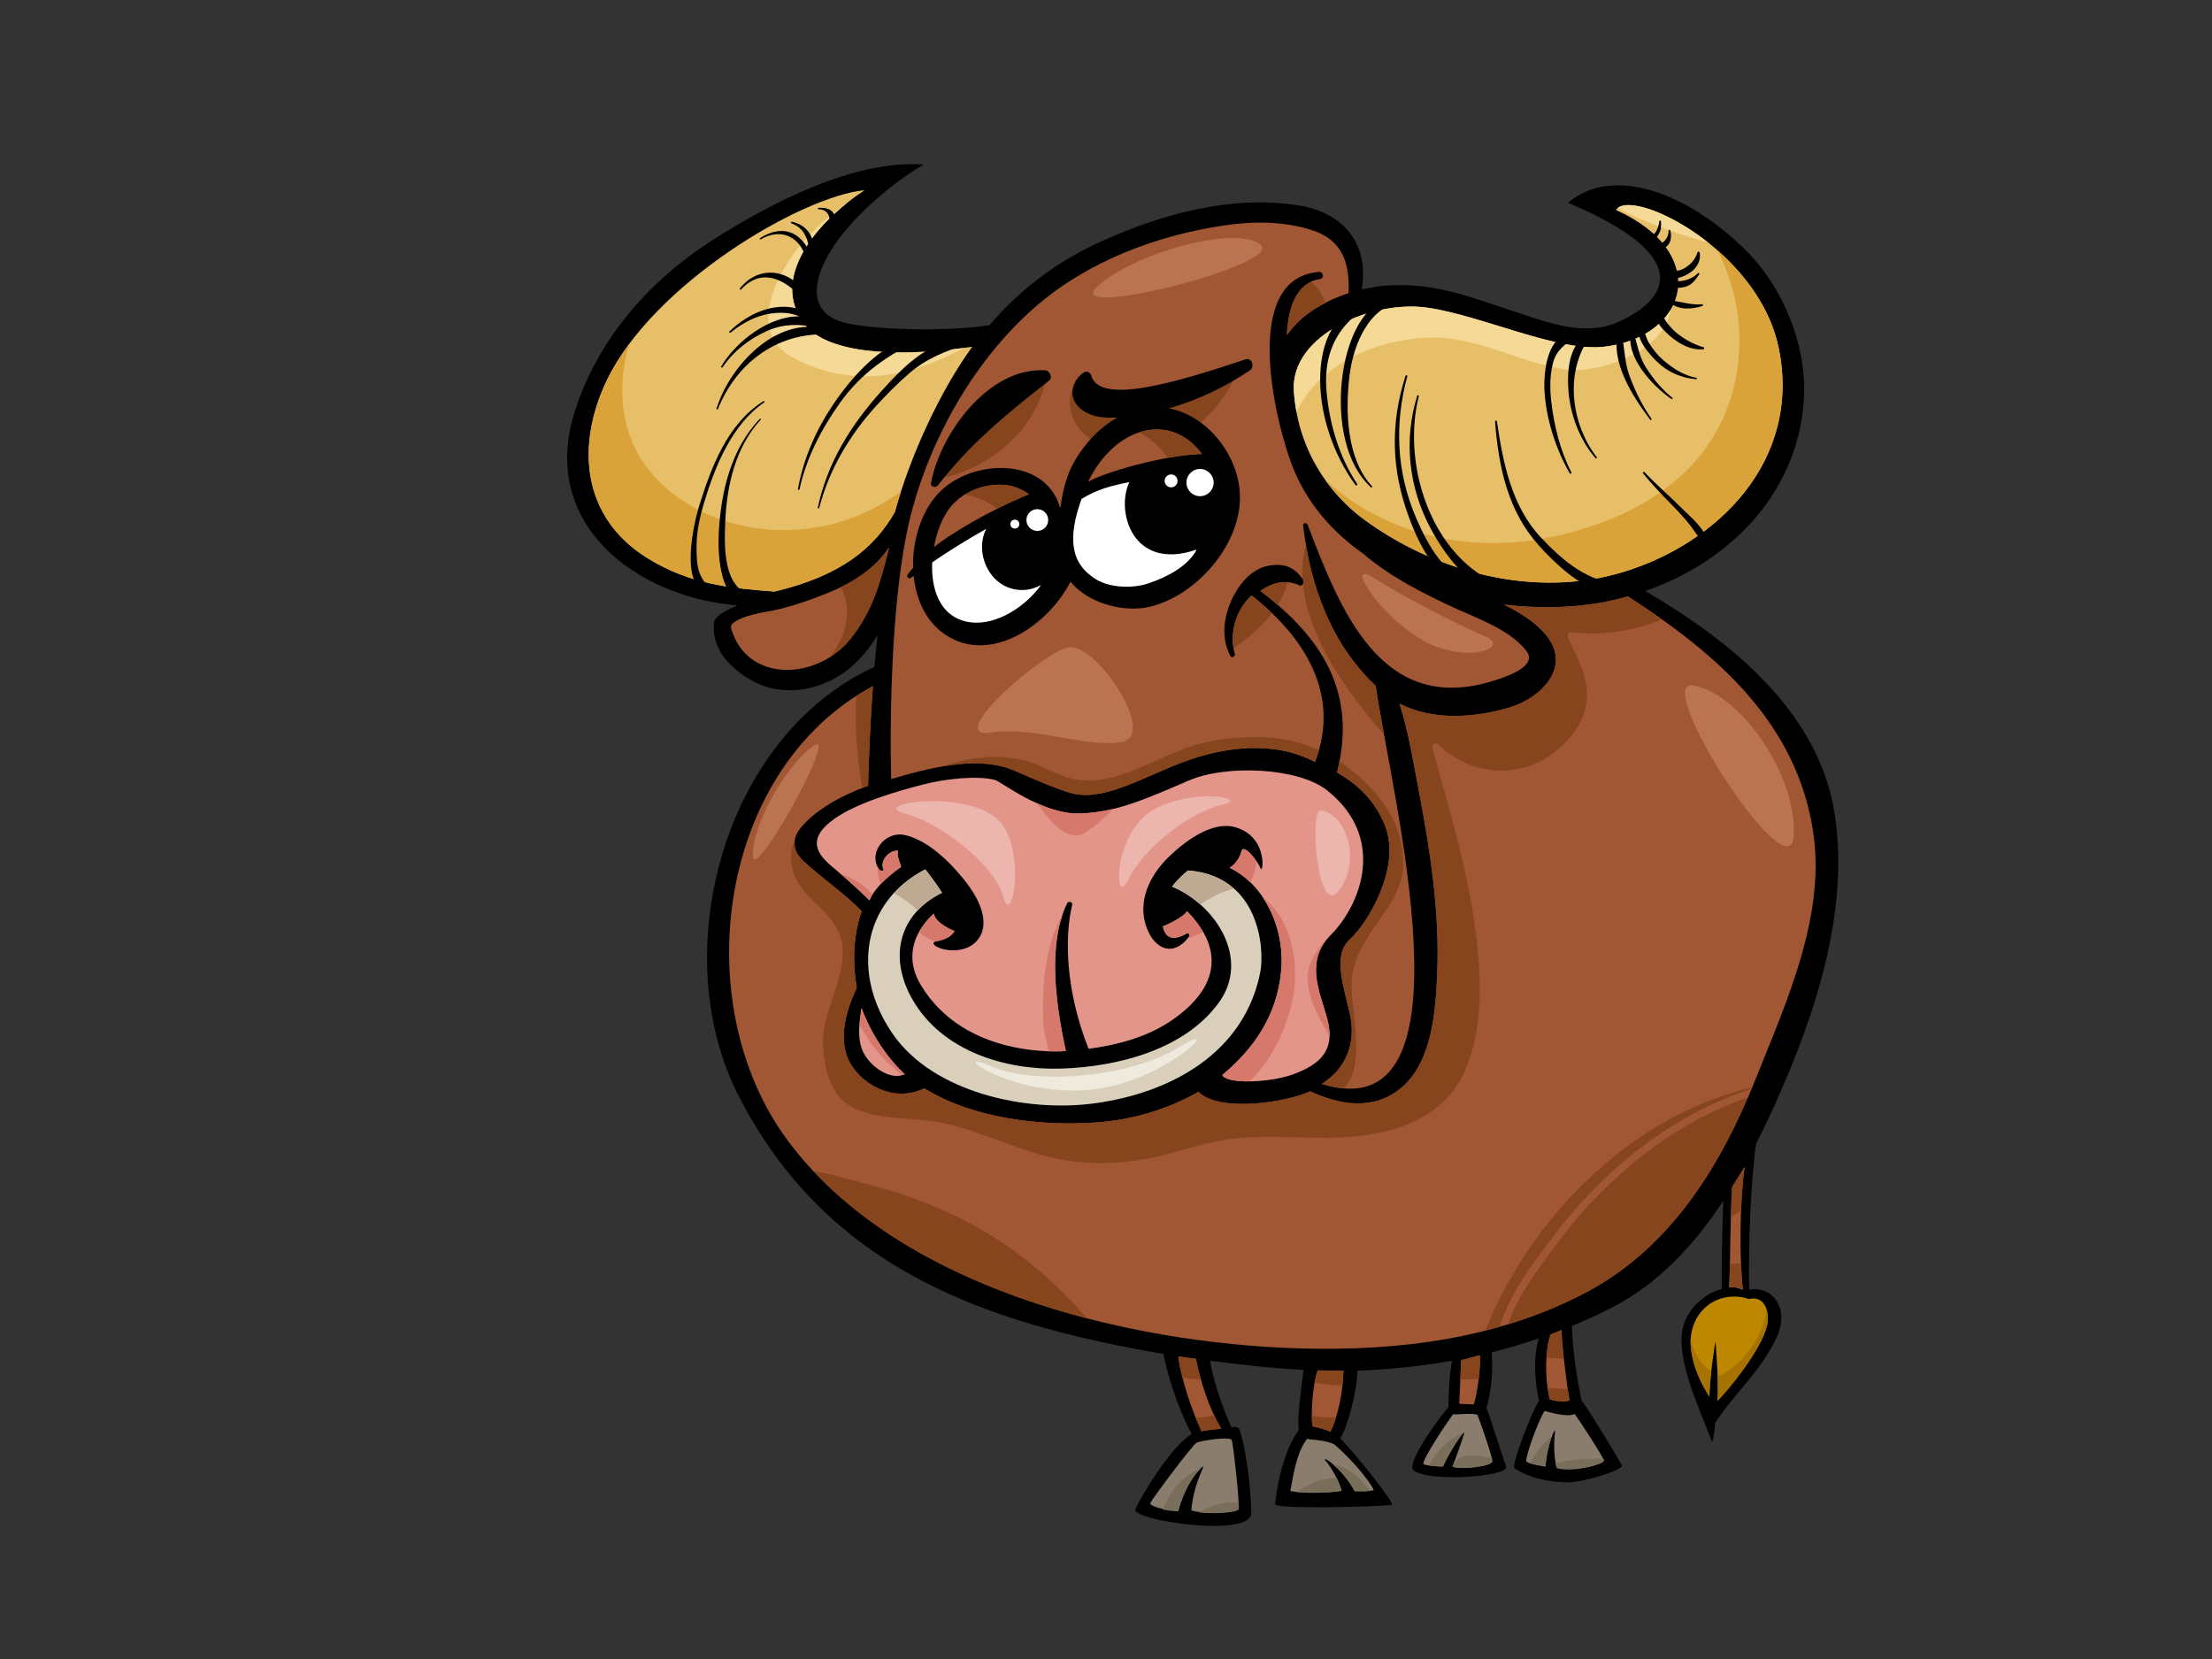 <?xml version="1.0" encoding="utf-8"?>
<!-- Generator: Adobe Illustrator 17.0.0, SVG Export Plug-In . SVG Version: 6.00 Build 0)  -->
<!DOCTYPE svg PUBLIC "-//W3C//DTD SVG 1.1//EN" "http://www.w3.org/Graphics/SVG/1.1/DTD/svg11.dtd">
<svg version="1.1" id="Layer_1" xmlns="http://www.w3.org/2000/svg" xmlns:xlink="http://www.w3.org/1999/xlink" x="0px" y="0px"
	 width="800px" height="600px" viewBox="0 0 800 600" enable-background="new 0 0 800 600" xml:space="preserve">
<rect x="0" y="0" width="800" height="600" fill="#333333" stroke="none"/>
<g>
	<path d="M632.605,466.434c-0.332-13.854,0.466-39.076,2.534-52.812c2.581-5.065,4.989-10.153,7.238-15.181
		c14.186-31.66,26.429-68.602,21.258-103.537c-5.522-37.295-37.553-63.001-68.61-81.154c31.489-10.921,56.424-36.727,57.467-71.702
		c0.496-16.714-6.934-37.68-21.599-52.026c-20.335-19.881-47.29-30.624-63.811-16.688c46.951,19.767,35.667,35.339,18.002,43.194
		c-11.832,5.26-25.332,0.059-34.855-3.003c-17.451-5.607-30.729-11.605-49.284-10.206c-2.732,0.207-5.593,0.703-8.474,1.379
		c2.941-17.296-7.4-27.982-22.801-30.411c-24.314-3.833-49.201,3.034-71.247,12.951c-16.627,7.477-29.901,17.921-40.572,30.373
		c-15.917,2.52-42.365,1.635-52.328-0.895c-13.483-3.431-11.48-15.122-5.673-25.038c7.583-12.961,23.761-26.192,34.232-32.169
		c-25.255-1.824-55.558,14.03-76.241,27.244c-22.834,14.588-41.394,35.515-49.868,61.734
		c-13.296,41.139,22.276,67.529,58.705,70.463c-2.277,1.147-8.288,3.263-8.507,6.545c-0.654,9.814,6.192,16.222,13.29,20.395
		c9.66,5.678,21.646,4.522,30.985-0.869c6.319-3.645,11.15-9.009,14.905-15.289c-0.423,3.833-0.768,7.648-1.096,11.459
		c-54.73,25.151-75.507,103.443-49.233,154.938c32.791,64.273,92.161,82.924,153.792,93.56c0.887,5.755,5.095,19.739,10.218,28.953
		c-7.339,4.111-18.83,23.228-20.393,27.212c-1.56,3.992,41.683,10.442,41.89,1.483c0.093-4.083-1.135-20.686-4.154-30.019
		c-0.393-1.224-1.476-1.407-3.038-1.126c-3.815-8.5-6.765-18.043-7.702-24.053c8.613,1.139,24.01,2.887,33.794,3.3
		c-0.47,4.316-2.646,19.012-1.625,21.638c-5.119,6.679-7.825,18.815-8.679,26.873c-0.216,1.983,35.287,1.047,42.156,0.343
		c1.75-0.177-14.586-20.335-18.602-24.07c2.557-3.893,5.937-15.999,6.282-24.504c11.167-0.354,23.189-1.653,34.171-3.576
		c-0.982,5.561-1.245,11.374-1.312,16.871c-2.214,2.13-15.714,20.445-12.566,22.79c6.075,4.506,34.872,2.063,33.485-1.39
		c-1.386-3.455-5.749-18.053-7.195-21.245c1.642-4.603,2.512-13.278,1.966-20.069c5.755-1.409,11.42-3.14,17.024-5.037
		c-2.136,6.865-1.457,16.105,0.121,22.646c-2.264,2.564-10.183,23.356-8.969,24.223c5.358,3.824,13.489,5.276,19.81,5.175
		c5.421-0.091,19.916-4.48,19.046-6.215c-0.863-1.733-12.028-20.272-14.573-23.425c-1.385-6.763-3.302-17.704-3.427-26.944
		c5.114-2.113,10.181-4.366,15.11-6.962c16.526-8.701,29.284-22.605,39.581-38.252c-0.334,10.621-0.634,21.295-0.544,31.882
		c-5.887,1.452-11.271,6.353-13.444,12.018c-4.446,11.582,6.038,32.507,9.851,43.112c0.289,0.794,0.965-2.903,1.211-6.662
		c7.069-10.982,17.242-19.389,22.559-31.75C647.049,473.188,641.218,464.986,632.605,466.434z"/>
	<path fill="#E8BF69" d="M516.367,111.292c19.957,2.946,47.287,16.186,64.134,14.07c30.395-3.823,38.282-34.03,3.925-49.409
		c5.237-8.509,51.56,13.913,58.897,50.065c8.246,40.6-22.048,70.462-56.301,80.858c-31.593,9.588-66.897,0.375-93.118-18.579
		c-14.189-10.251-24.657-26.612-25.967-46.9C466.628,121.108,496.404,108.344,516.367,111.292z"/>
	<path fill="#A15734" d="M375.085,110.433c18.824-16.137,43.433-25.329,67.719-28.915c10.66-1.575,21.746-1.553,32.043,1.84
		c10.891,3.591,13.364,12.224,12.872,22.681c-8.966,2.924-17.518,8.031-22.302,15.204c0.455-10.222,3.485-18.961,11.981-20.35
		c1.662-0.269,1.241-2.661-0.386-2.539c-28.217,2.144-16.057,53.607-9.627,70.163c5.149,13.257,14.292,23.76,25.63,31.736
		c9.143,7.8,19.428,13.202,31.053,18.716c8.938,4.241,21.64,8.35,27.937,16.367c4.696,5.979-9.014,9.979-12.24,10.979
		c-40.371,12.453-55.14-25.966-66.852-56.555c-0.319-0.838-1.724-0.685-1.61,0.289c2.438,21.541,10.183,42.989,26.226,57.973
		c5.464,38.267,37.676,161.756-19.506,143.992c8.198-5.05,12.728-14.221,10.151-25.419c-2.577-11.195-6.105-21.385,0.076-26.924
		c6.182-5.539,18.787-25.922,12.587-41.234c-3.582-8.852-9.681-14.72-17.294-19.047c7.333-28.752-5.298-48.774-27.726-65.68
		c4.638-3.197,9.161-4.252,14.167-2c1.163,0.524,1.856-1.361,1.182-2.28c-3.205-4.359-6.411-5.676-11.839-4.934
		c-4.206,0.569-7.911,3.374-10.41,6.66c-5.427,7.127-8.407,17.787-3.955,26.07c0.507,0.938,1.905,0.161,1.618-0.79
		c-1.944-6.405-0.252-15.199,6.062-21.098c19.391,15.277,32.283,35.852,22.958,60.248c-14.875-7.884-32.982-5.569-48.144,0.195
		c-14.914,5.67-28.904,14.498-40.682,10.899c-4.592-1.404-12.426-4.657-19.631-7.855c-11.795-5.234-27.305-2.323-44.84,2.954
		c-0.654-27.159,0.531-67.716,6.547-93.256C334.867,162.985,350.171,131.794,375.085,110.433z"/>
	<path fill="#E8BF69" d="M234.283,201.936c-24.304-14.996-25.857-41.462-14.756-64.502c16.719-34.7,70.054-66.387,93.181-68.652
		c-18.036,11.841-34.36,32.242-21.72,48.486c8.082,10.388,32.294,12.351,60.643,8.144c-11.763,16.185-22.497,39.695-28.021,59.836
		c-7.475,12.958-19.301,22.904-43.489,28.701C264.385,212.732,249.661,211.425,234.283,201.936z"/>
	<path fill="#F5D996" d="M468.898,149.055c7.749-16.846,27.779-25.934,46.836-26.909c18.215-0.929,32.883,8.827,50.339,11.473
		c12.708,1.926,36.517-7.365,38.036-21.441c-4.046,6.644-12.253,11.755-23.608,13.183c-16.847,2.116-44.178-11.124-64.134-14.07
		c-19.963-2.948-49.739,9.817-48.429,30.105C468.104,144.017,468.432,146.57,468.898,149.055z"/>
	<path fill="#F5D996" d="M617.69,87.655c-13.72-10.845-28.416-15.821-32.574-12.445C594.187,80.638,614.438,87.064,617.69,87.655z"
		/>
	<path fill="#F5D996" d="M290.987,117.268c-11.355-14.593,0.665-32.537,16.304-44.619c-6.983,4.915-13.556,10.534-18.776,17.196
		c-8.359,10.665-18.123,30.672-1.857,39.423c21.708,11.676,42.614,6.977,61.937-3.442
		C321.572,129.45,298.78,127.283,290.987,117.268z"/>
	<path fill="#D9A33A" d="M643.324,126.017c-2.918-14.375-12.005-26.568-22.216-35.52c5.734,11.065,8.606,23.678,7.887,36.301
		c-1.688,29.667-19.642,50.136-46.731,61.009c-24.987,10.031-52.723,12.187-78.038,1.593c-9.497-3.976-18.11-9.351-25.13-16.118
		c4.124,5.876,9.165,10.937,14.808,15.014c26.221,18.953,61.525,28.167,93.118,18.579
		C621.276,196.479,651.57,166.617,643.324,126.017z"/>
	<path fill="#D9A33A" d="M301.937,189.302c-23.636,6.292-51.108,0.292-67.023-19.06c-10.539-12.813-12.052-30.332-7.318-45.906
		c-3.194,4.281-5.933,8.664-8.07,13.099c-11.101,23.04-9.548,49.506,14.756,64.502c15.379,9.49,30.103,10.796,45.837,12.013
		c24.189-5.797,36.014-15.743,43.489-28.701c0.667-2.426,1.414-4.905,2.223-7.411C318.462,182.922,310.556,187.01,301.937,189.302z"
		/>
	<path fill="#A15734" d="M307.578,231.057c-12.132,15.163-37.627,16.032-43.193-3.927c-0.7-2.521,6.547-4.908,12.763-5.889
		c6.214-0.982,14.383-3.556,23.233-7.199c8.554-3.526,16.442-8.863,21.202-16.16C318.374,211.097,315.435,221.241,307.578,231.057z"
		/>
	<path fill="#87451E" d="M465.642,210.591c-3.353-0.283-6.562,0.871-9.823,3.119c2.203,1.661,4.273,3.363,6.271,5.088
		C463.676,216.245,464.91,213.514,465.642,210.591z"/>
	<path fill="#87451E" d="M507.552,311.825c-0.244-7.837-2.76-15.289-7.445-21.617c-4.368-5.901-9.68-10.938-15.673-14.837
		c-0.261,1.323-0.539,2.658-0.889,4.019c7.613,4.327,13.712,10.195,17.294,19.047c6.2,15.312-6.405,35.695-12.587,41.234
		c-6.18,5.539-2.652,15.728-0.076,26.924c2.577,11.198-1.953,20.369-10.151,25.419c2.816,0.876,5.402,1.392,7.795,1.61
		c7.969-6.867,3.362-25.878,3.023-36.487c-0.315-9.869,5.019-17.308,10.464-25.094C503.434,326.134,507.793,319.35,507.552,311.825z
		"/>
	<path fill="#87451E" d="M339.239,173.216c19.029-3.71,35.861-18.031,39.473-37.476
		C360.189,132.923,344.049,155.358,339.239,173.216z"/>
	<path fill="#87451E" d="M389.071,138.633c-4.814,7.346-1.15,16.446,6.718,21.136c7.132,4.25,15.354,5.24,23.224,2.341
		c12.71-4.682,23.448-15.365,28.666-27.915C429.123,142.307,394.125,152.313,389.071,138.633z"/>
	<path fill="#87451E" d="M479.349,109.546c-1.068-3.024-2.773-5.707-5.211-7.629c-6.027,2.871-8.33,10.544-8.72,19.326
		C468.667,116.369,473.672,112.475,479.349,109.546z"/>
	<path fill="#87451E" d="M477.006,271.301c-6.515-2.943-13.612-4.623-21.064-4.692c-8.097-0.074-16.871,0.583-24.614,3.115
		c-7.067,2.314-13.636,5.722-20.505,8.523c-6.655,2.712-13.101,4.638-20.339,3.838c-5.032-0.554-9.646-2.997-14.206-5.008
		c-11.603-5.113-23.787-3.77-35.36,0.101c9.931-1.711,18.813-1.642,26.228,1.648c7.205,3.198,15.039,6.451,19.631,7.855
		c11.778,3.599,25.768-5.229,40.682-10.899c15.162-5.764,33.269-8.079,48.144-0.195
		C476.153,274.144,476.609,272.718,477.006,271.301z"/>
	<path fill="#87451E" d="M460.035,221.768c-2.328-2.234-4.797-4.383-7.391-6.43c-5.721,5.344-7.613,13.048-6.478,19.217
		C451.19,230.987,456.233,226.751,460.035,221.768z"/>
	<path fill="#87451E" d="M471.201,211.216c1.495,15.043,10.453,30.289,18.8,41.476c3.099,4.147,6.646,8.635,10.563,13.011
		c-1.271-6.91-2.358-12.949-3.034-17.681c-14.284-13.341-21.977-31.806-25.218-50.898c-1.113,3.976-1.474,8.061-1.245,12.182
		c0.034,0.045,0.067,0.08,0.101,0.124C471.529,209.924,471.486,210.687,471.201,211.216z"/>
	<path fill="#87451E" d="M304.075,212.366c1.187,2.217,1.949,4.736,2.156,7.416c0.509,6.812-2.069,13.022-6.379,18.06
		c2.879-1.772,5.529-4.036,7.725-6.785c7.857-9.817,10.796-19.96,14.005-33.175C317.52,204.112,311.166,208.901,304.075,212.366z"/>
	<path fill="#E3958A" d="M333.767,283.745c8.839-2.291,20.289-3.269,26.178-1.634c2.087,0.578,17.018,12.429,30.434,12.104
		c13.414-0.326,24.389-5.452,39.776-12.01c13.457-5.738,39.413-4.617,49.801,3.63c21.675,17.206,12.184,41.425,1.388,52.224
		c-10.369,10.371-2.892,22.773-0.956,32.003c1.936,9.227-1.987,14.806-13.44,18.729c-8.403,2.879-23.559,3.276-24.871,0
		c11.37-9.534,19.765-21.407,21.271-37.644c1.442-15.626-6.157-31.368-18.653-37.305c0.723-0.353,3.541-2.591,4.256-5.89
		c0.71-3.3,6.055,3.692,6.953,6.099c0.9,2.409,2.864-11.332-9.042-14.842c-8.511-2.508-18.539,5.229-24.311,10.846
		c-6.759,6.584-11.327,16.018-7.87,25.407c2.963,8.047,9.752,10.737,15.337,3.335c0.49-0.65-0.162-1.595-0.932-1.147
		c-5.44,3.166-7.805,0.983-8.52-2.615c3.843-1.558,7.773-3.849,8.748-5.485c15.054,15.379,9.655,29.377-6.228,39.928
		c-8.496,5.643-18.981,8.481-29.387,9.84c-8.556-21.627-8.634-40.832-5.932-52.033c0.261-1.084-1.351-1.538-1.815-0.575
		c-7.376,15.228-3.93,37.157-0.481,53.421c-1.886,0.123-36.323,2.76-52.357-23.744c-6.603-10.919-1.728-20.228,4.62-25.969
		c0.386,2.786,4.823,5.273,7.49,6.327c-1.314,2.291-4.256,3.273-6.409,3.647c-4.312,0.748,3.792,5.19,10.835,2.416
		c3.108-1.222,5.656-4.084,5.999-8.043c0.658-7.593-5.835-15.642-10.578-20.812c-4.521-4.936-11.588-10.901-18.444-12.052
		c-6.563-1.103-12.853,6.542-8.662,12.57c0.365,0.526,1.828,0.668,1.569,0.076c-1.465-3.318,1.994-7.035,5.205-6.903
		c-0.451,1.893,0.85,4.562,1.178,5.871c-6.543,4.581-10.145,8.834-11.45,12.107c-2.62-2.614-9.454-8.862-13.42-12.107
		c-7.695-6.286-7.523-11.444,0.656-17.333C309.885,290.29,324.934,286.035,333.767,283.745z"/>
	<path fill="#DACFBA" d="M323.018,374.146c-15.007-21.431-11.511-47.77,11.605-59.721c1.137,1.385,2.175,2.799,3.092,4.057
		c0.978,1.343,1.994,2.856,2.989,4.399c-15.257,7.443-19.631,22.94-10.725,38.549c10.69,18.729,33.632,25.673,53.794,25.043
		c20.28-0.634,44.84-6.78,57.188-24.083c11.303-15.852-1.474-35.28-17.063-41.731c1.599-2.185,3.653-4.117,5.762-5.836
		c26.159,1.965,27.7,28.802,26.148,36.715c-5.727,29.29-32.41,43.837-60.209,47.533C371.22,402.312,337.802,395.256,323.018,374.146
		z"/>
	<path fill="#BEAA93" d="M331.881,329.295c2.341-2.503,5.272-4.683,8.824-6.414c-0.995-1.543-2.011-3.056-2.989-4.399
		c-0.917-1.258-1.955-2.672-3.092-4.057c-4.575,2.366-8.351,5.313-11.398,8.655C326.374,324.638,329.324,326.777,331.881,329.295z"
		/>
	<path fill="#BEAA93" d="M446.171,321.321c-3.927-3.449-9.242-5.952-16.511-6.498c-2.108,1.719-4.163,3.651-5.762,5.836
		c3.658,1.515,7.147,3.764,10.222,6.496C437.662,324.541,441.801,322.599,446.171,321.321z"/>
	<path fill="#E3958A" d="M327.224,388.462c-4.912,2.618-13.179-2.775-15.516-9.081c-1.621-4.368-0.913-9.659-0.134-14.799
		C315.116,374.064,321.067,382.929,327.224,388.462z"/>
	<path fill="#D6786B" d="M324.738,307.643c-3.211-0.132-6.67,3.586-5.205,6.903c0.259,0.591-1.204,0.45-1.569-0.076
		c-0.244-0.349-0.44-0.704-0.615-1.058c-0.06,2.134,0.281,4.228,1.241,6.276c1.843-1.942,4.249-4.019,7.326-6.174
		C325.588,312.205,324.287,309.536,324.738,307.643z"/>
	<path fill="#D6786B" d="M338.208,340.552c0.166-0.065,0.365-0.12,0.606-0.161c2.154-0.374,5.095-1.356,6.409-3.647
		c-2.667-1.054-7.104-3.541-7.49-6.327c-2.078,1.877-3.964,4.156-5.371,6.726C334.242,338.618,336.216,339.802,338.208,340.552z"/>
	<path fill="#D6786B" d="M429.539,339.368c1.83-0.527,3.692-1.329,5.537-2.356c-1.416-2.444-3.287-4.932-5.764-7.463
		c-0.975,1.637-4.905,3.927-8.748,5.485c0.714,3.598,3.08,5.781,8.52,2.615c0.77-0.448,1.422,0.497,0.932,1.147
		C429.861,339.005,429.697,339.178,429.539,339.368z"/>
	<path fill="#D6786B" d="M452.047,391.093c8.254-8.069,13.671-19.987,15.662-30.68c2.19-11.761-0.557-28.188-10.936-35.713
		c4.922,7.365,7.458,16.906,6.575,26.447c-1.506,16.237-9.901,28.11-21.271,37.644C442.741,390.448,446.958,391.164,452.047,391.093
		z"/>
	<path fill="#D6786B" d="M379.28,380.214c3.444,0.112,5.744-0.056,6.189-0.084c-3.166-14.944-6.31-34.657-1.083-49.575
		c-6.776,12.392-7.553,26.055-7.054,40.073C377.815,373.861,378.488,377.049,379.28,380.214z"/>
	<path fill="#D6786B" d="M303.859,315.901c3.843,3.331,8.535,7.651,10.606,9.72c0.263-0.669,0.662-1.388,1.131-2.133
		C312.282,319.784,308.296,317.51,303.859,315.901z"/>
	<path fill="#D6786B" d="M484.151,334.896c-5.088,5.329-11.53,11.607-11.243,19.332c0.283,7.605,4.351,14.061,7.935,20.732
		c0.069-1.508-0.086-3.138-0.455-4.899c-1.936-9.23-9.413-21.631,0.956-32.003C482.297,337.106,483.236,336.042,484.151,334.896z"/>
	<path fill="#D6786B" d="M392.589,301.047c3.684-2.357,6.912-5.376,10.03-8.526c-3.981,0.962-7.989,1.593-12.24,1.695
		c-5.253,0.128-10.725-1.616-15.574-3.814C379.343,296.039,385.802,305.389,392.589,301.047z"/>
	<path fill="#D6786B" d="M454.38,311.393c-1.927-2.775-4.909-5.85-5.43-3.441c-0.714,3.299-3.533,5.537-4.256,5.89
		c2.756,1.31,5.253,3.115,7.486,5.269C453.482,316.437,454.285,313.799,454.38,311.393z"/>
	<path fill="#D6786B" d="M326.384,388.812c0.287-0.095,0.57-0.207,0.839-0.35c-6.157-5.533-12.108-14.398-15.649-23.88
		c-0.294,1.921-0.572,3.867-0.725,5.775C314.466,377.636,319.762,383.874,326.384,388.812z"/>
	<path fill="#8A7D6E" d="M445.51,520.875c0.516,1.562,2.946,23.245,2.43,24.808c-0.524,1.562-13.533,1.91-17.082,0.55
		c0.598-6.623,2.335-10.96,4.379-15.775c0.343-0.811-5.686,3.427-9.154,15.919c-5.38-0.173-10.412-1.731-10.065-2.775
		c0.35-1.04,15.268-21.17,16.828-21.862C434.408,521.049,444.988,519.317,445.51,520.875z"/>
	<path fill="#A15734" d="M441.693,516.714c-1.049,0.067-6.047,0.55-7.113,0.973c-3.47-7.22-7.633-19.711-8.427-27.123
		c2.121,0.335,4.214,0.568,6.334,0.865C434.181,499.63,437.273,509.412,441.693,516.714z"/>
	<path fill="#8A7D6E" d="M496.861,538.915c-1.914,0.522-4.594,0.462-6.987,0.369c-0.007-0.035,0.004-0.061-0.007-0.093
		c-4.458-8.429-12.786-13.634-10.265-10.684c1.819,2.134,4.767,7.113,5.602,10.649c-3.09,0.628-13.246,1.101-18.528,0.11
		c1.241-7.177,2.581-14.504,6.07-18.908c1.092,0.365,6.992,0.445,9.886,2.078C488.531,527.469,494.973,535.027,496.861,538.915z"/>
	<path fill="#A15734" d="M481.136,517.838c-1.869-0.973-4.227-1.472-6.482-1.994c-0.66-5.037,0.175-15.785,1.907-20.229
		c3.105,0.086,6.209,0.097,9.32,0.071C485.758,503.527,483.674,513.072,481.136,517.838z"/>
	<path fill="#8A7D6E" d="M539.707,528.503c0,1.912-11.806,3.179-14.4,1.912c0.708-1.696,4.141-11.111,4.277-12.3
		c0.073-0.669-3.854,4.167-7.745,12.3c-2.085,0-5.9-0.35-6.942-0.868c-1.323-0.665,9.161-16.18,10.585-18.043
		c2.501,0.097,7.113-0.518,8.845,0.173C535.197,513.762,539.707,526.598,539.707,528.503z"/>
	<path fill="#A15734" d="M527.735,507.692c0.278-4.987,0.537-10.803,0.693-15.79c1.979-0.384,4.842-1.338,6.806-1.783
		c0.307,4.56-0.906,13.751-2.214,17.814C531.813,507.774,528.439,507.83,527.735,507.692z"/>
	<path fill="#8A7D6E" d="M569.489,511.36c1.442,1.88,10.378,15.568,10.591,16.88c0.216,1.308-11.407,4.43-17.13,2.693
		c-1.183-5.179-0.885-10.438-0.568-12.898c0.395-3.062-2.954,4.857-3.42,12.38c-1.89-0.261-6.42-1.045-6.942-1.912
		c-0.52-0.865,3.643-13.356,6.593-18.213C560.053,510.652,566.833,512.776,569.489,511.36z"/>
	<path fill="#796E59" d="M434.358,531.112c-6.491,2.253-11.127,8.243-13.88,14.812c1.657,0.352,3.63,0.607,5.656,0.669
		C428.67,537.361,432.606,532.636,434.358,531.112z"/>
	<path fill="#796E59" d="M433.596,546.99c5.116,0.611,13.966,0.125,14.391-1.157c0.086-0.261,0.082-1.115,0.026-2.307
		C443.055,542.897,437.836,544.267,433.596,546.99z"/>
	<path fill="#796E59" d="M482.476,534.593c-4.899,0.041-9.452,2.242-13.483,5.076c5.524,0.535,13.554,0.086,16.241-0.468
		c-0.356-1.491-1.096-3.233-1.959-4.905C483.074,534.463,482.817,534.593,482.476,534.593z"/>
	<path fill="#796E59" d="M481.859,529.425c2.348,1.936,5.71,5.423,8.038,9.799c0.011,0.03,0,0.056,0.004,0.093
		c1.89,0.071,3.949,0.099,5.68-0.142C492.118,534.388,487.327,530.428,481.859,529.425z"/>
	<path fill="#796E59" d="M527.07,527.804c-0.287,0.229-0.6,0.3-0.902,0.289c-0.378,1.032-0.693,1.854-0.855,2.251
		c2.594,1.262,14.398-0.041,14.394-1.951c0-0.216-0.067-0.585-0.168-1.047C535.368,526.526,530.044,525.432,527.07,527.804z"/>
	<path fill="#796E59" d="M516.74,529.96c1.595,0.25,3.722,0.397,5.106,0.393c3.308-6.979,6.636-11.5,7.484-12.246
		C523.842,520.428,519.653,524.793,516.74,529.96z"/>
	<path fill="#796E59" d="M553.486,529.116c1.631,0.531,4.176,0.95,5.481,1.131c0.238-4.07,1.325-8.241,2.203-10.742
		C558.08,521.861,555.264,525.318,553.486,529.116z"/>
	<path fill="#796E59" d="M562.653,529.235c0.086,0.505,0.188,1.012,0.302,1.519c5.732,1.72,17.346-1.437,17.123-2.747
		c-0.013-0.084-0.067-0.225-0.149-0.406C574.11,527.469,568.29,527.62,562.653,529.235z"/>
	<path fill="#A15734" d="M567.636,506.468c-1.91,0.87-5.544,0.099-7.113-0.343c-1.914-7.555-1.737-17.695,0.253-23.5
		c1.368-0.496,2.704-1.098,4.064-1.621C564.479,483.289,566.555,500.51,567.636,506.468z"/>
	<path fill="#87451E" d="M434.362,498.853c-0.729-2.538-1.383-5.054-1.875-7.423c-2.119-0.298-4.212-0.531-6.334-0.865
		c0.237,2.197,0.792,4.86,1.524,7.689C429.9,498.581,432.131,498.782,434.362,498.853z"/>
	<path fill="#87451E" d="M432.485,512.817c0.704,1.763,1.409,3.446,2.095,4.87c1.066-0.423,6.064-0.906,7.113-0.973
		c-0.904-1.496-1.713-3.142-2.49-4.825C436.969,512.267,434.738,512.629,432.485,512.817z"/>
	<path fill="#87451E" d="M474.444,511.889c0.007,1.496,0.067,2.87,0.209,3.955c2.255,0.522,4.614,1.021,6.482,1.994
		c0.742-1.388,1.437-3.196,2.063-5.242C480.232,512.763,477.29,512.642,474.444,511.889z"/>
	<path fill="#87451E" d="M485.478,501.086c0.209-1.836,0.375-3.662,0.404-5.399c-3.112,0.026-6.215,0.015-9.32-0.071
		c-0.442,1.133-0.816,2.685-1.124,4.439C478.754,500.704,482.118,500.855,485.478,501.086z"/>
	<path fill="#87451E" d="M534.785,498.749c0.39-3.222,0.596-6.454,0.449-8.63c-1.964,0.445-4.827,1.399-6.806,1.783
		c-0.069,2.236-0.162,4.646-0.268,7.072C530.372,498.866,532.577,498.775,534.785,498.749z"/>
	<path fill="#87451E" d="M565.594,491.434c-0.555-4.961-0.926-9.353-0.755-10.43c-1.36,0.522-2.695,1.124-4.064,1.621
		c-0.775,2.259-1.228,5.207-1.431,8.375C561.427,491.147,563.516,491.276,565.594,491.434z"/>
	<path fill="#87451E" d="M559.753,501.908c0.194,1.457,0.434,2.887,0.77,4.217c1.569,0.442,5.203,1.213,7.113,0.343
		c-0.192-1.053-0.414-2.49-0.647-4.107C564.576,502.275,562.161,502.124,559.753,501.908z"/>
	<path fill="#A15734" d="M574.343,467.016c-31.895,17.149-68.494,21.698-104.212,20.66c-63.073-1.832-146.008-22.111-185.353-75.339
		c-36.55-49.439-25.192-134.144,30.925-164.198c-0.904,12.308-1.431,24.427-1.754,36.026c-10.166,3.731-19.025,8.854-24.219,15.063
		c-3.338,3.994-3.25,8.349,0.708,12.051c6.918,6.474,14.612,11.486,21.241,18.284c-3.075,8.425-3.397,18.439-1.823,27.686
		c-3.634,7.773-6.638,17.579-3.161,25.66c3.677,8.546,15.952,16.355,27.577,10.714c17.915,11.01,42.29,13.729,62.255,12.322
		c12.943-0.911,25.835-4.711,36.903-11.092c7.667,7.682,32.208,3.755,40.393-0.173c10.529,4.894,22.991,7.208,33.079-1.355
		c11.222-9.517,12.352-28.256,12.896-41.7c0.872-21.562-2.432-43.461-6.47-64.58c-2.033-10.666-3.815-21.989-7.169-32.567
		c11.972,6.21,27.255,5.173,39.853,1.365c11.424-3.449,22.434-14.547,13.3-25.968c-3.781-4.726-9.424-8.247-15.382-11.213
		c11.944,1.426,23.828,1.222,34.59-0.618c3.47-0.596,6.88-1.418,10.25-2.351c32.037,20.702,61.174,45.644,67.041,85.546
		c4.443,30.218-9.769,61.305-20.734,88.694C622.631,421.039,604.619,450.741,574.343,467.016z"/>
	<path fill="#A15734" d="M626.449,429.237c0.967-1.569,3.578-5.596,4.495-7.188c-1.815,13.677-1.858,33.453-0.617,44.398
		c-1.929-0.671-2.982-1.109-4.955-0.855C625.901,454.971,625.635,442.493,626.449,429.237z"/>
	<path fill="#87451E" d="M315.702,248.14c-2.048,1.096-4.014,2.284-5.941,3.52c-0.863,11.056,0.41,22.321,2.018,33.351
		c0.721-0.283,1.433-0.575,2.169-0.845C314.272,272.567,314.798,260.448,315.702,248.14z"/>
	<path fill="#87451E" d="M290.437,311.279c-2.639-2.47-3.521-5.227-2.851-7.975c-2.859,6.367-1.625,14.267,4.536,20.501
		c5.753,5.819,12.587,11,12.693,20.003c0.151,12.198-7.982,22.85-7.113,35.1c0.626,8.815,3.077,18.384,11.955,22.238
		c9.521,4.135,20.343,2.818,30.349,4.817c16.032,3.198,30.594,11.698,46.923,13.908c10.995,1.487,22.335,0.777,33.092-1.923
		c8.444-2.115,16.852-5.011,25.527-6.051c15.425-1.845,31.066,0.76,46.528-1.096c15.457-1.856,30.563-7.95,37.423-22.896
		c5.673-12.363,6.31-26.532,5.328-39.914c-1.942-26.517-9.685-51.965-16.791-77.436c-0.358-1.267,1.264-2.204,2.19-1.275
		c10.233,10.276,27.039,12.589,39.443,4.581c6.938-4.479,13.938-12.518,14.271-21.201c0.311-7.996-3.496-14.973-6.806-22.016
		c-0.371-0.792,0.048-2.099,1.133-1.975c11.67,1.342,22.6-0.634,32.909-4.58c-4.059-2.886-8.209-5.682-12.408-8.397
		c-3.371,0.933-6.78,1.755-10.25,2.351c-10.762,1.841-22.646,2.045-34.59,0.618c5.958,2.966,11.601,6.487,15.382,11.213
		c9.135,11.421-1.875,22.518-13.3,25.968c-12.598,3.808-27.881,4.845-39.853-1.365c3.354,10.578,5.136,21.901,7.169,32.567
		c4.038,21.119,7.341,43.018,6.47,64.58c-0.544,13.444-1.674,32.184-12.896,41.7c-10.088,8.563-22.551,6.249-33.079,1.355
		c-8.185,3.927-32.726,7.855-40.393,0.173c-11.068,6.381-23.96,10.181-36.903,11.092c-19.965,1.407-44.34-1.312-62.255-12.322
		c-11.625,5.641-23.9-2.169-27.577-10.714c-3.477-8.082-0.473-17.887,3.161-25.66c-1.573-9.247-1.252-19.261,1.823-27.686
		C305.049,322.765,297.355,317.753,290.437,311.279z"/>
	<path fill="#87451E" d="M356.719,445.795c-13.274-7.926-27.352-13.448-42.285-17.337c-6.422-1.67-13.371-3.776-20.382-5.043
		c24.808,26.536,61.254,43.539,99.001,53.362C382.677,464.63,370.525,454.043,356.719,445.795z"/>
	<path fill="#87451E" d="M537.172,481.19c1.75-0.438,3.505-0.859,5.242-1.351c3.733-12.678,12.939-24.221,20.667-34.329
		c9.491-12.412,20.855-23.673,33.548-32.801c11.392-8.187,23.815-14.726,36.862-18.936c0.076-0.179,0.149-0.356,0.224-0.537
		C590.344,403.348,553.616,439.981,537.172,481.19z"/>
	<path fill="#87451E" d="M597.951,414.975c-12.762,9.439-24.309,20.703-33.811,33.44c-6.767,9.068-14.935,19.335-18.707,30.516
		c9.94-3.028,19.631-6.927,28.91-11.914c28.008-15.056,45.511-41.606,57.827-70.125
		C619.994,401.041,608.421,407.232,597.951,414.975z"/>
	<path fill="#87451E" d="M629.707,437.832c0.22-5.576,0.609-11.049,1.237-15.783c-0.917,1.593-3.528,5.619-4.495,7.188
		c-0.229,3.707-0.347,7.313-0.447,10.865C627.219,439.317,628.456,438.555,629.707,437.832z"/>
	<path fill="#87451E" d="M625.635,457.18c-0.058,2.9-0.129,5.749-0.263,8.412c1.972-0.255,3.026,0.183,4.955,0.855
		c-0.306-2.715-0.516-6.021-0.649-9.61C628.335,456.992,626.988,457.116,625.635,457.18z"/>
	<path fill="#BD8700" d="M632.467,469.809c6.083-1.476,7.615,5.188,6.621,9.486c-2.039,8.815-13.649,23.002-17.896,27.303
		c0.393-7.035-0.298-14.42-0.721-21.174c-0.073-1.234-2.274,13.783-2.233,19.67c-2.799-4.409-5.803-10.108-6.666-17.307
		c-1.144-9.566,4.622-16.877,12.037-18.487C626.602,468.648,629.811,468.853,632.467,469.809z"/>
	<path fill="#A67300" d="M618.27,495.473c-3.645-2.454-5.572-6.53-6.817-10.829c-0.041,1.018-0.009,2.063,0.119,3.142
		c0.863,7.199,3.867,12.898,6.666,17.307c-0.015-2.266,0.302-5.887,0.704-9.415C618.725,495.678,618.501,495.629,618.27,495.473z"/>
	<path fill="#A67300" d="M638.909,473.6c-1.191,10.095-9.167,20.641-17.454,24.15c-0.088,0.037-0.173,0.034-0.259,0.054
		c0.11,2.946,0.158,5.896-0.004,8.794c4.247-4.301,15.857-18.487,17.896-27.303C639.494,477.549,639.472,475.419,638.909,473.6z"/>
	<path d="M450.573,129.932c-24.538,8.192-52.997,16.867-55.954,5.791c-0.28-1.043-1.629-1.712-2.585-1.072
		c-4.219,2.807-5.932,8.634-1.806,12.634c3.669,3.55,8.938,4.014,14.001,3.688c-6.323,3.451-11.433,8.902-15.265,15.223
		c-2.952,4.878-4.441,10.435-5.235,16.029c-0.06,0.445-0.067,0.837-0.104,1.258c-0.114-0.077-0.209-0.169-0.328-0.248
		c-5.481-17.691-30.233-17.201-42.382-6.315c-7.145,6.394-10.999,17.649-10.682,28.458c-0.658,0.77-1.319,1.54-1.931,2.347
		c-0.561,0.726,0.268,1.874,1.09,1.283c0.347-0.248,0.695-0.496,1.04-0.748c0.803,7.928,3.927,15.36,9.857,20.092
		c16.277,13.005,38.341-1.378,46.884-17.976c6.379,7.962,19.715,11.375,29.063,8.974c15.913-4.083,30.602-20.37,32.111-36.83
		c1.409-15.345-10.339-31.927-25.615-34.832c10.442-2.966,20.447-7.752,29.348-13.772
		C453.866,132.704,452.681,129.226,450.573,129.932z"/>
	<path fill="#A15734" d="M343.983,183.084c4.702-5.506,12.223-8.315,19.346-7.712c3.459,0.287,6.278,1.593,8.79,3.382
		c-15.101,6.16-29.59,15.126-34.348,19.168C338.844,191.972,341.102,186.451,343.983,183.084z"/>
	<path fill="#FFFFFF" d="M375.37,213.081c-5.818,7.164-16.407,13.912-26.003,11.691c-9.458-2.186-12.65-11.646-12.231-21.338
		c4.991-3.561,13.334-8.705,19.562-12.173c-4.78,9.281,2.054,23.289,14.437,22.047c1.921-0.191,3.701-0.839,5.343-1.765
		C376.099,212.059,375.786,212.565,375.37,213.081z"/>
	<path fill="#FFFFFF" d="M415.338,210.985c-5.479,1.853-13.82,1.742-19.057-1.529c-9.279-5.798-10.145-15.055-5.119-29.022
		c5.447-3.374,10.818-4.831,17.292-6.065c-4.974,10.218,0.913,32.469,24.338,24.388C429.658,204.874,421.9,208.761,415.338,210.985z
		"/>
	<path fill="#A15734" d="M434.705,164.182c-14.21,0.445-35.242,6.68-41.172,10.04c4.687-9.84,13.194-17.909,23.079-18.833
		C424.222,154.679,430.534,158.515,434.705,164.182z"/>
	<path fill="#87451E" d="M360.586,184.015c3.694-1.852,7.587-3.653,11.532-5.262c-2.512-1.789-5.33-3.095-8.79-3.382
		c-4.95-0.418-10.067,0.844-14.322,3.48C353.169,179.504,357.28,181.344,360.586,184.015z"/>
	<path fill="#87451E" d="M422.439,165.59c4.294-0.764,8.516-1.291,12.266-1.408c-4.171-5.667-10.483-9.503-18.092-8.793
		c-1.573,0.147-3.105,0.493-4.603,0.982C415.989,158.416,419.582,161.684,422.439,165.59z"/>
	<path d="M377.988,133.924c-20.524-1.213-37.95,22.984-41.275,40.739c-0.268,1.425,1.711,1.882,2.475,0.899
		c11.388-14.671,23.695-24.994,40.276-37.954C380.808,136.556,379.61,134.018,377.988,133.924z"/>
	<circle fill="#FFFFFF" cx="434.011" cy="174.535" r="4.924"/>
	<circle fill="#FFFFFF" cx="423.545" cy="173.918" r="2.338"/>
	<circle fill="#FFFFFF" cx="375.156" cy="188.076" r="3.94"/>
	<circle fill="#FFFFFF" cx="367.033" cy="189.557" r="1.602"/>
	<path d="M333.074,121.596c-11.161,0.917-20.755,10.301-27.365,18.674c-8.464,10.731-14.663,23.062-17.126,36.568
		c-0.067,0.369,0.496,0.479,0.574,0.108c2.432-11.303,7.969-21.912,14.646-31.275c7.71-10.826,17.607-17.608,29.549-23.022
		C333.866,122.418,333.629,121.552,333.074,121.596z"/>
	<path d="M349.63,123.235c-12.374-1.624-23.371,9.876-30.865,18.22c-11.042,12.295-19.504,25.797-22.995,42.118
		c-0.073,0.336,0.434,0.441,0.52,0.108c3.563-13.846,10.993-26.335,20.563-36.858c3.759-4.13,7.678-8.068,11.89-11.734
		c6.252-5.44,13.207-8.072,20.939-10.649C350.236,124.254,350.28,123.32,349.63,123.235z"/>
	<path d="M301.369,119.96c-0.6-0.251-1.202-0.468-1.798-0.666c0.343-0.138,0.561-0.601,0.224-0.886
		c-0.505-0.424-1.038-0.746-1.558-1.096c-10.606-10.228-24.179-7.193-34.435,2.545c-0.246,0.234,0.131,0.662,0.395,0.449
		c5.673-4.583,12.175-7.57,19.58-7.143c1.824,0.105,3.639,0.594,5.42,1.264c-11.16-0.246-23.282,9.382-28.379,18.13
		c-0.165,0.285,0.3,0.596,0.484,0.32c4.007-5.917,9.69-10.352,16.209-13.232c5.832-2.578,11.494-2.496,17.314-1.346
		c-16.269-1.635-31.241,15.052-35.688,29.488c-0.088,0.287,0.388,0.453,0.502,0.174c6.96-17.435,22.652-28.489,41.453-26.897
		C301.661,121.112,301.9,120.183,301.369,119.96z"/>
	<path d="M267.593,104.28c-0.245,0.301,0.192,0.678,0.455,0.394c8.468-9.195,18.119-2.123,24.219,5.645
		c0.326,0.411,1.098,0.003,0.913-0.496C288.965,98.403,275.688,94.247,267.593,104.28z"/>
	<path d="M286.4,80.182c-0.33-0.071-0.505,0.448-0.181,0.569c5.078,1.907,6.103,6.254,6.694,10.946
		c-0.703-2.049-1.91-3.931-3.651-5.537c-4.304-3.972-9.901-2.971-14.416,0.002c-0.268,0.176-0.013,0.587,0.263,0.425
		c4.232-2.464,9.069-2.844,12.869,0.688c3,2.782,4.215,7.446,4.728,11.357c0.054,0.435,0.684,0.423,0.751,0
		c0.257-1.629,0.242-3.224-0.006-4.751c0.177,0.011,0.369-0.089,0.421-0.301C295.338,87.308,293.014,81.648,286.4,80.182z"/>
	<path d="M302.116,78.775c-0.661-3.11-3.319-3.81-6.098-3.606c-0.335,0.025-0.309,0.506,0.022,0.517
		c3.895,0.118,4.275,3.19,3.979,6.274c-0.207,2.177-0.505,4.299-0.658,6.486c-0.032,0.421,0.617,0.719,0.835,0.292
		C301.835,85.523,302.889,82.425,302.116,78.775z"/>
	<path d="M276.102,145.098c-13.019,8.101-18.935,23.987-23.275,37.99c-1.969,6.359-7.231,29.403,3.489,31.443
		c0.511,0.097,0.929-0.443,0.655-0.907c-1.304-2.213-2.97-3.771-3.913-6.287c-1.173-3.128-1.152-6.854-1.131-10.147
		c0.037-5.163,1.235-10.483,2.719-15.404c3.956-13.12,10.012-28.206,21.73-36.252C276.651,145.346,276.384,144.921,276.102,145.098z
		"/>
	<path d="M275.137,151.785c0.195-0.209-0.122-0.515-0.322-0.308c-10.506,10.95-14.129,26.647-14.875,41.433
		c-0.353,6.982,0.174,26.929,11.841,23.967c0.758-0.193,0.972-1.425,0.099-1.637c-10.559-2.583-9.939-18.159-9.577-26.662
		C262.864,175.499,266.028,161.627,275.137,151.785z"/>
	<path d="M493.35,111.716c0.546-0.366,0.207-1.214-0.449-1.061c-12.096,2.844-15.516,16-15.447,26.991
		c0.082,13.173,5.043,27.184,12.773,37.787c0.289,0.4,0.88-0.054,0.606-0.455c-6.485-9.628-10.002-21.681-11.051-33.167
		C478.618,129.051,482.677,118.89,493.35,111.716z"/>
	<path d="M509.476,107.283c-15.47-1.789-21.815,14.626-23.765,27.311c-2.078,13.526-0.516,31.801,10.11,41.658
		c0.263,0.246,0.604-0.153,0.367-0.41c-9.204-9.881-9.661-27.279-8.133-39.847c1.463-12.098,7.514-26.483,21.424-27.586
		C510.214,108.35,510.189,107.367,509.476,107.283z"/>
	<path d="M534.453,211.655c-11.575-2.45-18.03-14.404-22.283-24.306c-7.117-16.562-7.905-33.934-3.202-51.244
		c0.097-0.365-0.524-0.552-0.639-0.188c-5.548,17.387-5.136,33.893,1.157,50.95c4.147,11.254,11.284,25.793,24.855,26.002
		C535.044,212.881,535.124,211.799,534.453,211.655z"/>
	<path d="M546.237,212.909c-27.51-8.096-39.668-43.652-33.105-69.645c0.093-0.372-0.466-0.461-0.574-0.107
		c-5.006,16.157-3.056,33.297,4.911,48.102c5.143,9.55,16.155,25.356,28.82,22.854C546.958,213.983,546.775,213.067,546.237,212.909
		z"/>
	<path d="M586.496,211.218c-12.009-0.536-21.012-8.194-29.005-16.602c-10.777-11.338-13.943-27.26-16.09-42.183
		c-0.06-0.454-0.738-0.377-0.701,0.077c1.31,16.375,4.549,32.172,15.822,44.751c5.436,6.065,21.129,22.079,30.319,15.097
		C587.342,211.979,587.133,211.246,586.496,211.218z"/>
	<path d="M569.654,121.72c0.406-0.335,0.058-0.943-0.393-0.965c-9.689-0.457-10.997,13.516-10.684,20.289
		c0.468,10.166,4.079,21.347,9.141,30.152c0.194,0.338,0.779,0.025,0.602-0.324c-4.07-7.88-6.299-17.019-7.298-25.791
		c-0.529-4.648-0.524-9.44,0.686-13.983C562.953,126.426,566.231,124.552,569.654,121.72z"/>
	<path d="M577.5,165.368c-9.45-12.271-11.72-31.189-2.27-43.765c0.371-0.493-0.324-1.007-0.781-0.781
		c-7.033,3.486-7.674,13.032-7.236,19.944c0.555,8.826,3.997,18.268,9.86,24.971C577.284,165.977,577.692,165.621,577.5,165.368z"/>
	<path d="M597.284,151.475c-3.397-4.901-6.038-10.22-8.051-15.825c-1.858-5.167-1.608-10.565-2.98-15.76
		c-0.151-0.579-1.027-0.552-1.155,0.027c-2.527,11.321,5.272,23.288,11.711,31.87C597.025,152.076,597.491,151.779,597.284,151.475z
		"/>
	<path d="M604.813,143.839c-3.787-3.029-6.819-6.723-9.441-10.792c-2.693-4.176-3.161-8.614-4.693-13.145
		c-0.11-0.309-0.649-0.331-0.738,0.008c-2.281,9.1,7.777,19.757,14.495,24.357C604.729,144.465,605.107,144.073,604.813,143.839z"/>
	<path d="M613.518,136.643c-4.506-0.843-8.42-3.355-11.865-6.29c-2.1-1.787-3.813-3.938-5.248-6.277
		c-1.172-1.907-1.448-4.137-2.659-5.982c-0.255-0.39-0.917-0.382-1.038,0.133c-1.027,4.63,3.625,9.71,6.685,12.683
		c3.824,3.72,8.809,5.849,14.083,6.244C613.771,137.174,613.803,136.695,613.518,136.643z"/>
	<path d="M616.134,125.604c-3.295-0.956-6.26-2.549-9.009-4.586c-1.513-1.121-2.792-2.51-3.979-3.963
		c-1.159-1.42-1.694-3.281-3.284-4.261c-0.341-0.209-0.77,0.027-0.867,0.385c-0.846,3.1,3.11,6.768,5.227,8.546
		c3.382,2.844,7.298,4.947,11.815,4.591C616.391,126.288,616.496,125.709,616.134,125.604z"/>
	<path d="M615.538,110.036c-3.919,0.385-7.482-0.978-11.297-1.357c-0.453-0.044-0.602,0.518-0.287,0.781
		c3.319,2.806,7.827,2.403,11.731,1.228C616.06,110.575,615.909,110,615.538,110.036z"/>
	<path d="M600.713,80.036c-0.019-0.332-0.559-0.378-0.593-0.03c-0.115,1.161-0.546,2.517-1.096,3.55
		c-0.544,1.028-1.58,1.676-2.262,2.593c-0.194,0.265,0.015,0.603,0.326,0.586c1.398-0.078,2.322-1.08,2.95-2.286
		C600.814,82.964,600.817,81.633,600.713,80.036z"/>
	<path d="M604.079,83.319c-0.093-0.379-0.609-0.201-0.613,0.136c-0.043,2.316-1.234,3.913-3.233,4.918
		c-0.99,0.496-0.259,2.121,0.777,1.762C604.081,89.067,604.824,86.198,604.079,83.319z"/>
	<path d="M614.718,91.363c-0.071-0.381-0.678-0.502-0.798-0.083c-0.777,2.661-2.712,4.661-5.125,5.942
		c-1.947,1.035-4.005,0.614-6.017,1.217c-0.464,0.138-0.518,0.644-0.253,0.986c1.962,2.509,6.198,0.776,8.386-0.589
		C613.462,97.244,615.292,94.421,614.718,91.363z"/>
	<path d="M614.064,98.8c-1.58,1.697-4.363,2.798-6.675,2.88c-1.465,0.053-2.782-0.846-4.193-0.303
		c-0.289,0.111-0.529,0.417-0.41,0.74c0.898,2.427,4.497,2.155,6.564,1.643c2.529-0.626,3.83-2.527,5.196-4.551
		C614.779,98.873,614.349,98.492,614.064,98.8z"/>
	<path d="M608.484,184.051c-4.488-4.501-9.322-8.625-13.681-13.254c-0.298-0.313-0.85,0.045-0.565,0.399
		c3.321,4.137,7.022,7.913,10.719,11.709c2.205,2.268,4.331,4.578,6.299,7.055c1.757,2.21,2.978,4.76,5.289,6.408
		c0.485,0.345,0.952-0.259,0.87-0.704C616.593,191.12,611.619,187.197,608.484,184.051z"/>
	<path fill="#EEEADE" d="M358.4,385.637c15.164,6.739,49.844,4.37,68.207-6.998c18.362-11.366-6.994,14.868-35.855,15.74
		C361.896,395.253,342.66,378.639,358.4,385.637z"/>
	<path fill="#ECB5AD" d="M408.065,318.156c5.57-11.568,22.633-24.654,33.949-27.078c11.314-2.425-12.128-6.466-25.863,2.425
		C402.412,302.392,402.815,329.064,408.065,318.156z"/>
	<path fill="#ECB5AD" d="M327.642,294.31c11.025,2.681,31.927,17.785,35.16,29.906c3.233,12.124,8.379-16.421-1.211-27.077
		C350.679,285.016,312.688,290.672,327.642,294.31z"/>
	<path fill="#ECB5AD" d="M477.578,293.099c8.891,0.807,14.955,17.377,6.871,28.693C476.367,333.107,473.531,292.732,477.578,293.099
		z"/>
	<path fill="#BA7452" d="M358.182,264.961c16.215-2.495,35.414,5.903,47.874,3.279c12.462-2.624-9.836-36.072-19.676-34.103
		C376.544,236.104,341.13,267.584,358.182,264.961z"/>
	<path fill="#BA7452" d="M396.876,103.624c13.824-12.51,50.501-22.299,59.027-15.085
		C464.427,95.753,383.102,116.084,396.876,103.624z"/>
	<path fill="#BA7452" d="M612.646,247.909c17.32,3.464,37.385,32.792,36.072,54.435
		C647.407,323.988,596.253,244.631,612.646,247.909z"/>
	<path fill="#BA7452" d="M272.265,309.559c0-13.183,13.772-34.76,22.298-40.006C303.091,264.306,272.265,320.052,272.265,309.559z"
		/>
	<path fill="#BA7452" d="M497.219,209.215c10.846,7.048,32.136,17.707,40.006,20.986c7.87,3.279-2.301,8.851-17.05,3.935
		C502.468,228.235,484.103,200.688,497.219,209.215z"/>
</g>
</svg>

